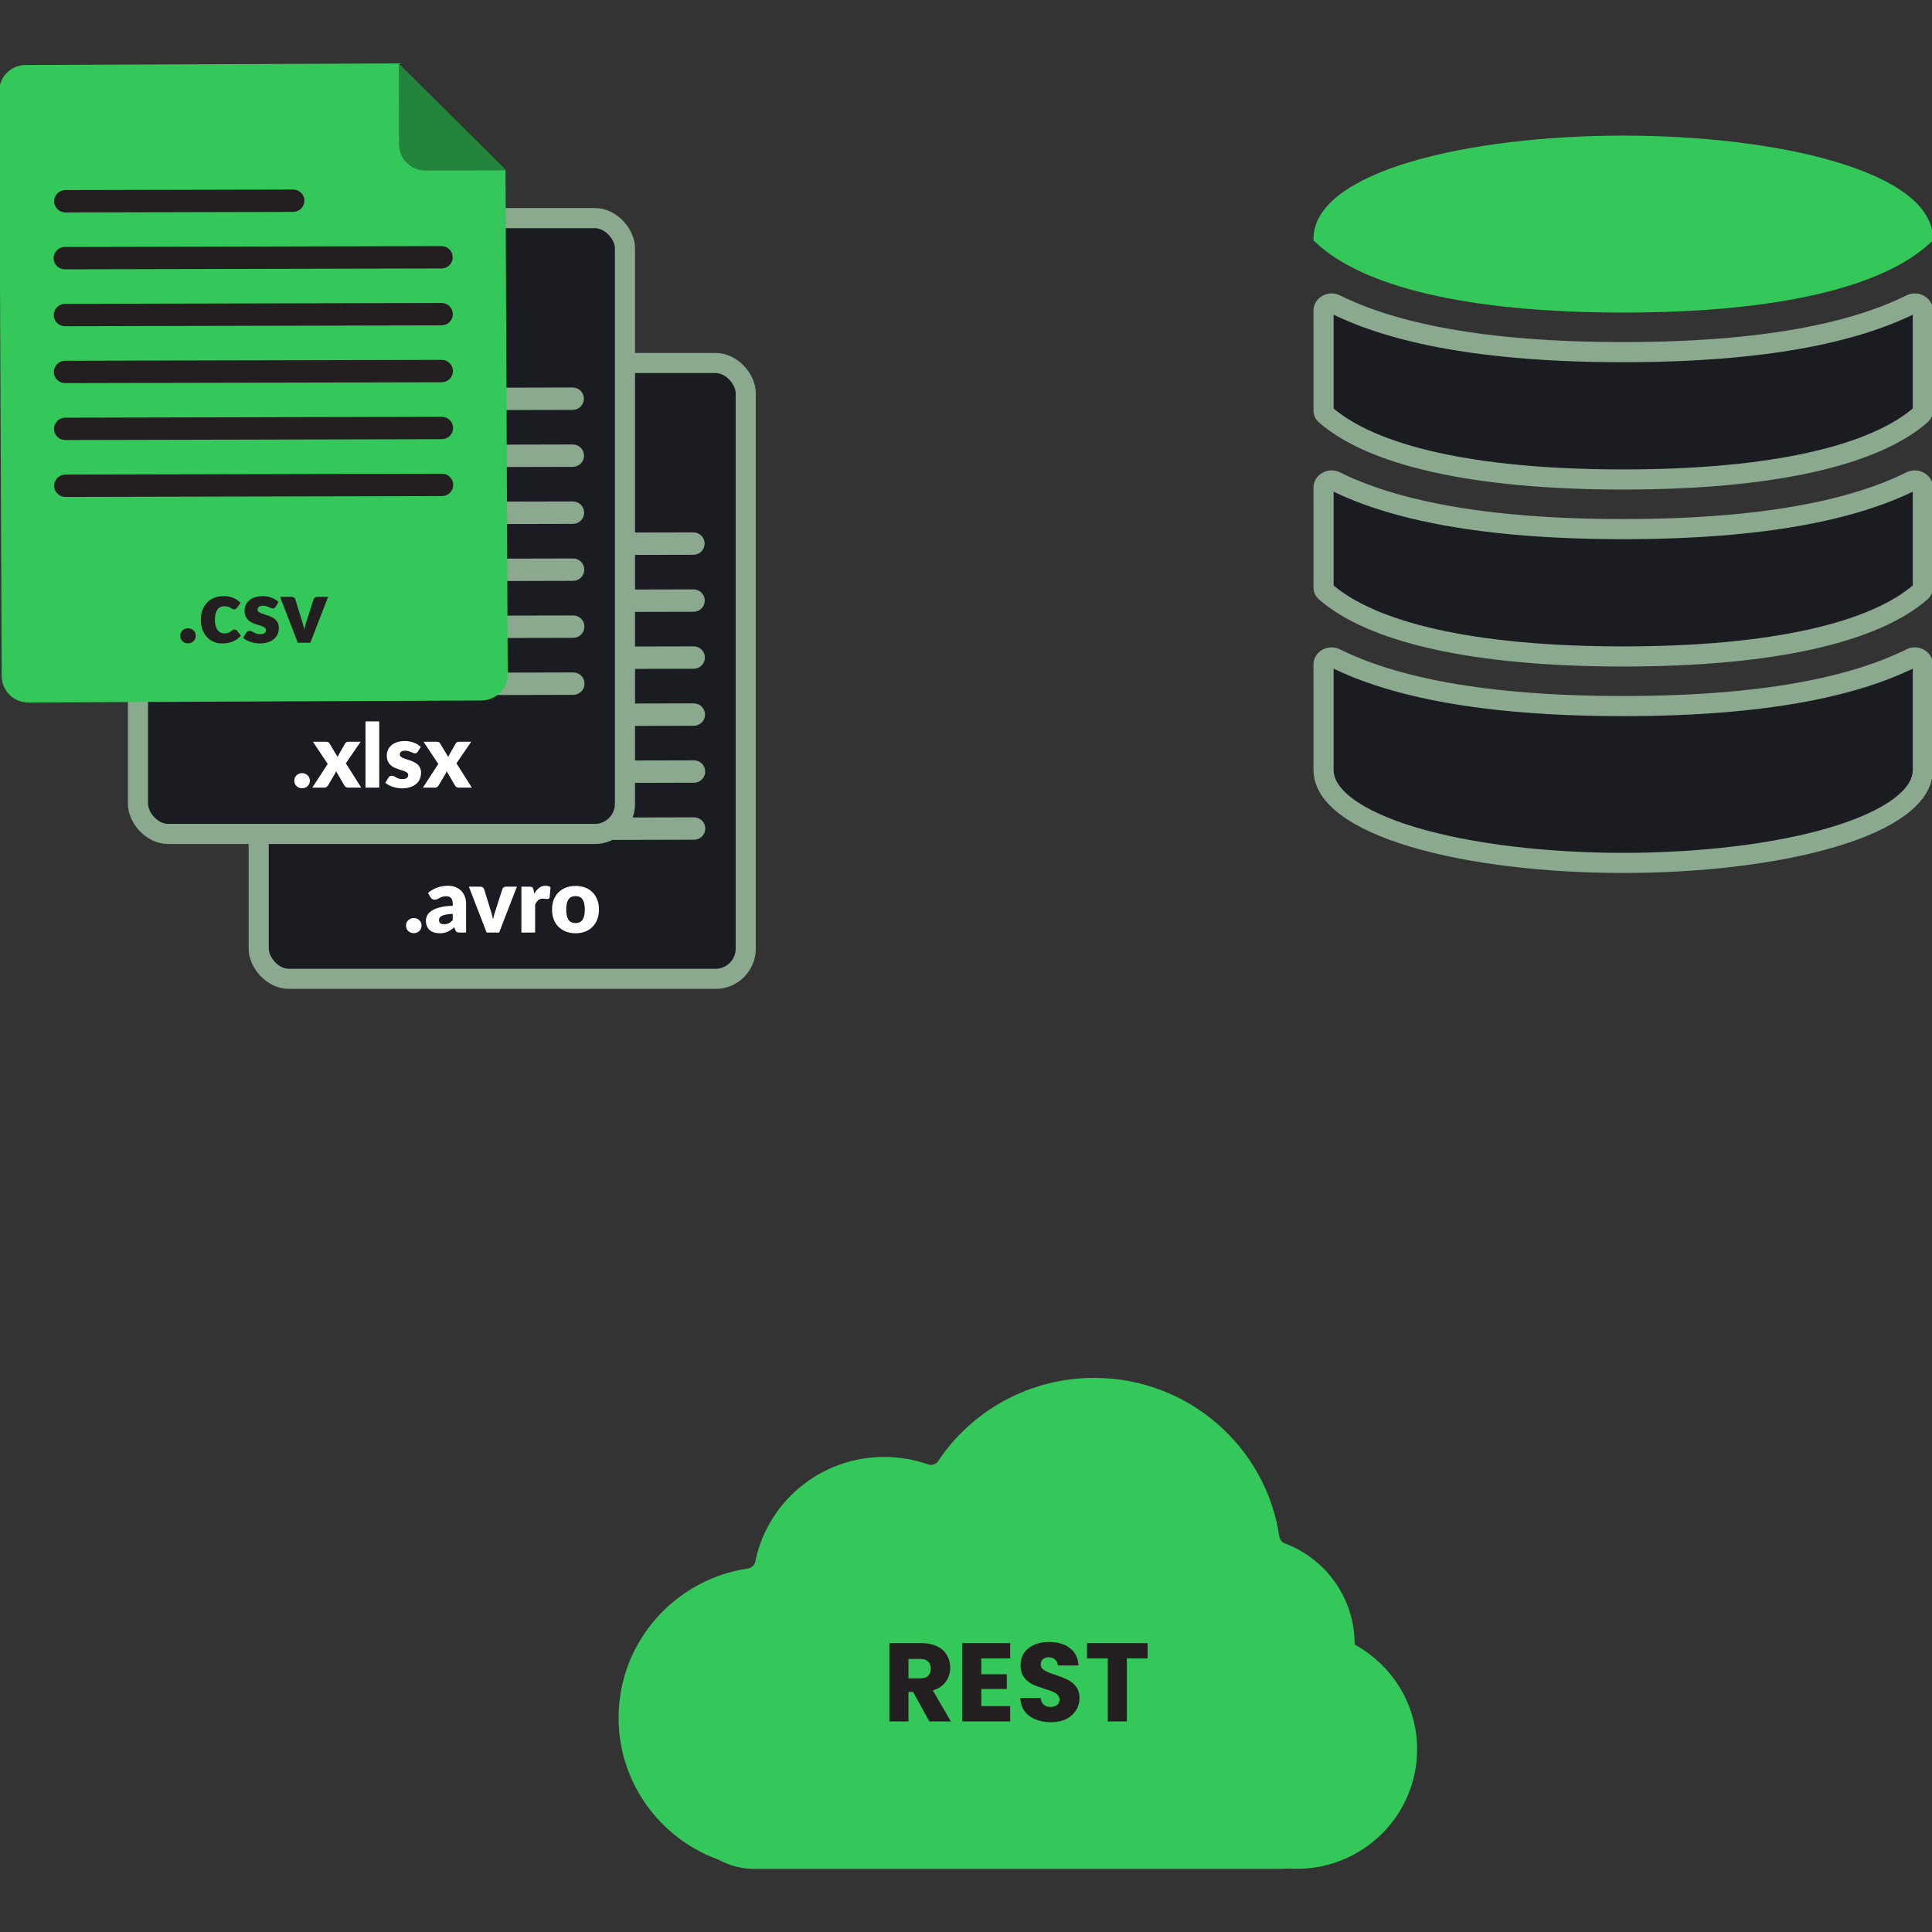 <svg width="240" height="240" viewBox="0 0 240 240" fill="none" xmlns="http://www.w3.org/2000/svg">
<rect x="0" y="0" width="240" height="240" fill="#333333" stroke="none"/>
<g clip-path="url(#clip0_6212_22075)">
<path d="M164.417 72.994V60.553C164.417 60.264 164.573 60 164.875 59.829C165.186 59.654 165.563 59.633 165.877 59.788C172.904 63.281 184.054 65.728 201.639 65.728C219.225 65.728 230.374 63.281 237.402 59.788C237.716 59.633 238.093 59.654 238.403 59.829C238.706 60 238.862 60.264 238.862 60.553V72.994C238.862 73.208 238.779 73.369 238.674 73.462C235.842 75.968 231.285 78.005 225.016 79.407C218.768 80.805 210.928 81.548 201.639 81.548C192.35 81.548 184.51 80.805 178.262 79.407C171.994 78.005 167.436 75.968 164.604 73.462C164.5 73.369 164.417 73.208 164.417 72.994Z" fill="#1B1C21" stroke="#8BA98F" stroke-width="2.5"/>
<path d="M164.417 95.621V82.537C164.417 82.248 164.573 81.983 164.875 81.813C165.186 81.637 165.563 81.616 165.877 81.772C172.904 85.264 184.054 87.711 201.639 87.711C219.225 87.711 230.374 85.264 237.402 81.772C237.716 81.616 238.093 81.637 238.403 81.813C238.706 81.983 238.862 82.248 238.862 82.537V95.621C238.862 97.187 237.976 98.713 236.035 100.18C234.091 101.65 231.234 102.937 227.688 103.993C220.612 106.101 211.123 107.195 201.639 107.195C192.156 107.195 182.667 106.101 175.59 103.993C172.045 102.937 169.188 101.65 167.243 100.18C165.302 98.713 164.417 97.187 164.417 95.621Z" fill="#1B1C21" stroke="#8BA98F" stroke-width="2.5"/>
<path d="M177.565 35.535C171.402 34.086 166.929 32.004 164.173 29.439C164.256 27.85 165.208 26.335 167.093 24.911C169.071 23.416 171.96 22.118 175.519 21.058C182.626 18.94 192.141 17.845 201.639 17.845C211.138 17.845 220.653 18.94 227.76 21.058C231.319 22.118 234.208 23.416 236.186 24.911C238.071 26.335 239.022 27.85 239.106 29.439C236.35 32.004 231.876 34.086 225.714 35.535C219.341 37.033 211.262 37.829 201.639 37.829C192.017 37.829 183.938 37.033 177.565 35.535Z" fill="#34C759" stroke="#34C759" stroke-width="2"/>
<path d="M164.417 51.01V38.569C164.417 38.28 164.573 38.016 164.875 37.845C165.186 37.669 165.563 37.648 165.877 37.804C172.904 41.296 184.054 43.743 201.639 43.743C219.225 43.743 230.374 41.296 237.402 37.804C237.716 37.648 238.093 37.669 238.403 37.845C238.706 38.016 238.862 38.28 238.862 38.569V51.01C238.862 51.224 238.779 51.385 238.674 51.477C235.842 53.983 231.285 56.021 225.016 57.423C218.768 58.821 210.928 59.564 201.639 59.564C192.35 59.564 184.51 58.821 178.262 57.423C171.994 56.021 167.436 53.983 164.604 51.477C164.5 51.385 164.417 51.224 164.417 51.01Z" fill="#1B1C21" stroke="#8BA98F" stroke-width="2.5"/>
<path d="M109.835 182.988L109.837 182.988C111.469 182.986 113.087 183.261 114.621 183.799C115.928 184.258 117.41 183.792 118.199 182.611C122.003 176.919 128.518 173.167 135.922 173.167C146.617 173.167 155.452 181 156.946 191.17C157.111 192.294 157.881 193.21 158.907 193.598C163.226 195.23 166.277 199.37 166.277 204.202C166.277 204.989 166.708 205.704 167.384 206.078C171.363 208.281 174.039 212.488 174.039 217.306C174.039 224.387 168.25 230.154 161.075 230.155C160.79 230.155 160.508 230.146 160.229 230.128C160.079 230.118 159.93 230.12 159.786 230.132C159.593 230.147 159.402 230.155 159.211 230.155H93.669H93.666C92.483 230.157 91.319 229.862 90.283 229.3C90.156 229.231 90.02 229.169 89.875 229.116C83.423 226.746 78.841 220.592 78.841 213.393C78.841 205 85.071 198.028 93.221 196.818C94.511 196.626 95.531 195.643 95.787 194.38C97.099 187.892 102.883 182.988 109.835 182.988Z" fill="#34C759" stroke="#34C759" stroke-width="4"/>
<path d="M115.447 213.845L113.423 210.171H112.854V213.845H110.483V204.112H114.462C115.23 204.112 115.881 204.246 116.417 204.514C116.963 204.782 117.369 205.152 117.637 205.623C117.905 206.085 118.039 206.603 118.039 207.176C118.039 207.823 117.855 208.401 117.485 208.909C117.124 209.417 116.588 209.778 115.877 209.99L118.123 213.845H115.447ZM112.854 208.493H114.324C114.758 208.493 115.082 208.387 115.294 208.174C115.516 207.962 115.627 207.661 115.627 207.273C115.627 206.903 115.516 206.612 115.294 206.4C115.082 206.187 114.758 206.081 114.324 206.081H112.854V208.493ZM121.898 206.011V207.98H125.073V209.81H121.898V211.945H125.489V213.845H119.528V204.112H125.489V206.011H121.898ZM130.55 213.942C129.838 213.942 129.2 213.826 128.637 213.595C128.073 213.364 127.62 213.022 127.278 212.569C126.945 212.116 126.77 211.571 126.751 210.933H129.274C129.311 211.294 129.436 211.571 129.649 211.765C129.861 211.95 130.139 212.042 130.481 212.042C130.832 212.042 131.109 211.964 131.312 211.807C131.516 211.64 131.617 211.414 131.617 211.127C131.617 210.887 131.534 210.688 131.368 210.531C131.211 210.374 131.012 210.245 130.772 210.143C130.541 210.041 130.208 209.926 129.773 209.796C129.145 209.602 128.632 209.408 128.235 209.214C127.837 209.02 127.495 208.733 127.209 208.355C126.922 207.976 126.779 207.481 126.779 206.871C126.779 205.965 127.107 205.258 127.763 204.75C128.419 204.232 129.274 203.973 130.328 203.973C131.4 203.973 132.264 204.232 132.921 204.75C133.577 205.258 133.928 205.97 133.974 206.885H131.409C131.391 206.571 131.275 206.326 131.063 206.15C130.85 205.965 130.578 205.873 130.245 205.873C129.958 205.873 129.727 205.951 129.552 206.109C129.376 206.256 129.288 206.474 129.288 206.76C129.288 207.074 129.436 207.319 129.732 207.495C130.028 207.671 130.49 207.86 131.118 208.063C131.747 208.276 132.255 208.479 132.643 208.673C133.041 208.867 133.383 209.149 133.669 209.519C133.956 209.889 134.099 210.365 134.099 210.947C134.099 211.502 133.956 212.005 133.669 212.458C133.392 212.911 132.985 213.272 132.449 213.54C131.913 213.808 131.28 213.942 130.55 213.942ZM142.56 204.112V206.011H139.981V213.845H137.61V206.011H135.031V204.112H142.56Z" fill="#231F20"/>
<rect x="32.138" y="45.095" width="60.5" height="76.5" rx="3.75" fill="#1B1C21"/>
<rect x="32.138" y="45.095" width="60.5" height="76.5" rx="3.75" stroke="#8BA98F" stroke-width="2.5"/>
<path d="M67.697 61.882L39.348 61.947C38.98 61.947 38.627 61.8 38.366 61.541C38.105 61.281 37.957 60.928 37.955 60.559C37.956 60.191 38.102 59.837 38.361 59.576C38.621 59.315 38.974 59.167 39.342 59.166L67.691 59.101C68.059 59.101 68.413 59.247 68.674 59.507C68.935 59.768 69.083 60.121 69.084 60.49C69.083 60.858 68.937 61.211 68.677 61.472C68.417 61.732 68.065 61.88 67.697 61.882Z" fill="#34C759"/>
<path d="M86.147 68.917L39.281 69.025C38.913 69.025 38.56 68.878 38.299 68.618C38.038 68.358 37.89 68.006 37.888 67.637C37.889 67.269 38.035 66.915 38.294 66.654C38.554 66.393 38.907 66.246 39.275 66.244L86.141 66.136C86.509 66.136 86.862 66.282 87.123 66.542C87.384 66.802 87.532 67.155 87.534 67.523C87.534 67.892 87.388 68.245 87.128 68.507C86.868 68.768 86.515 68.915 86.147 68.917Z" fill="#8BA98F"/>
<path d="M86.163 75.996L39.297 76.103C38.929 76.103 38.575 75.957 38.315 75.696C38.053 75.436 37.906 75.083 37.905 74.714C37.905 74.346 38.051 73.992 38.31 73.731C38.57 73.47 38.923 73.323 39.291 73.321L86.157 73.213C86.525 73.213 86.878 73.359 87.139 73.619C87.4 73.879 87.548 74.232 87.55 74.601C87.55 74.969 87.404 75.323 87.144 75.585C86.885 75.846 86.532 75.994 86.163 75.996Z" fill="#8BA98F"/>
<path d="M86.179 83.075L39.313 83.183C38.945 83.183 38.592 83.036 38.331 82.776C38.07 82.516 37.923 82.164 37.921 81.795C37.921 81.427 38.067 81.073 38.327 80.811C38.587 80.55 38.94 80.402 39.308 80.401L86.174 80.293C86.542 80.294 86.895 80.44 87.156 80.7C87.417 80.96 87.564 81.313 87.566 81.682C87.566 82.05 87.42 82.403 87.16 82.665C86.9 82.926 86.548 83.073 86.179 83.075Z" fill="#8BA98F"/>
<path d="M86.196 90.155L39.33 90.263C38.962 90.263 38.608 90.117 38.348 89.856C38.087 89.597 37.939 89.244 37.937 88.876C37.937 88.507 38.083 88.153 38.343 87.892C38.603 87.631 38.955 87.484 39.324 87.482L86.189 87.374C86.558 87.374 86.911 87.52 87.172 87.78C87.433 88.04 87.581 88.393 87.582 88.762C87.582 89.13 87.436 89.484 87.176 89.745C86.916 90.006 86.564 90.153 86.196 90.155Z" fill="#8BA98F"/>
<path d="M86.213 97.234L39.347 97.342C38.979 97.341 38.626 97.195 38.365 96.935C38.104 96.675 37.957 96.323 37.955 95.955C37.955 95.586 38.101 95.233 38.361 94.971C38.621 94.71 38.973 94.562 39.342 94.561L86.207 94.453C86.576 94.453 86.929 94.599 87.19 94.859C87.451 95.12 87.599 95.472 87.6 95.841C87.6 96.21 87.454 96.563 87.194 96.824C86.934 97.085 86.581 97.233 86.213 97.234Z" fill="#8BA98F"/>
<path d="M86.228 104.314L39.362 104.422C38.994 104.422 38.641 104.276 38.38 104.016C38.119 103.756 37.971 103.403 37.969 103.035C37.97 102.666 38.115 102.313 38.375 102.051C38.635 101.79 38.988 101.643 39.356 101.641L86.222 101.533C86.59 101.533 86.943 101.679 87.204 101.939C87.465 102.199 87.613 102.552 87.615 102.92C87.615 103.289 87.469 103.642 87.209 103.904C86.949 104.165 86.596 104.313 86.228 104.314Z" fill="#8BA98F"/>
<path d="M50.435 114.981C50.435 114.849 50.459 114.726 50.507 114.613C50.558 114.499 50.626 114.4 50.71 114.316C50.798 114.231 50.901 114.165 51.018 114.118C51.135 114.066 51.264 114.041 51.403 114.041C51.539 114.041 51.665 114.066 51.783 114.118C51.9 114.165 52.003 114.231 52.091 114.316C52.179 114.4 52.246 114.499 52.294 114.613C52.345 114.726 52.371 114.849 52.371 114.981C52.371 115.113 52.345 115.238 52.294 115.355C52.246 115.469 52.179 115.568 52.091 115.652C52.003 115.737 51.9 115.803 51.783 115.85C51.665 115.898 51.539 115.922 51.403 115.922C51.264 115.922 51.135 115.898 51.018 115.85C50.901 115.803 50.798 115.737 50.71 115.652C50.626 115.568 50.558 115.469 50.507 115.355C50.459 115.238 50.435 115.113 50.435 114.981ZM56.24 113.524C55.899 113.538 55.619 113.568 55.399 113.612C55.179 113.656 55.005 113.711 54.876 113.777C54.748 113.843 54.658 113.918 54.607 114.002C54.559 114.087 54.535 114.178 54.535 114.277C54.535 114.472 54.589 114.609 54.695 114.69C54.801 114.767 54.957 114.805 55.162 114.805C55.382 114.805 55.575 114.767 55.74 114.69C55.905 114.613 56.072 114.488 56.24 114.316V113.524ZM53.171 110.933C53.516 110.629 53.897 110.403 54.315 110.257C54.737 110.106 55.188 110.031 55.668 110.031C56.013 110.031 56.323 110.088 56.598 110.202C56.877 110.312 57.111 110.468 57.302 110.669C57.496 110.867 57.645 111.104 57.747 111.379C57.85 111.654 57.901 111.954 57.901 112.281V115.845H57.12C56.959 115.845 56.836 115.823 56.752 115.779C56.671 115.735 56.603 115.643 56.548 115.504L56.427 115.19C56.284 115.311 56.147 115.418 56.015 115.509C55.883 115.601 55.745 115.68 55.602 115.746C55.463 115.808 55.313 115.854 55.151 115.883C54.994 115.916 54.818 115.933 54.623 115.933C54.363 115.933 54.127 115.9 53.914 115.834C53.701 115.764 53.52 115.663 53.369 115.531C53.223 115.399 53.109 115.236 53.028 115.042C52.948 114.844 52.907 114.616 52.907 114.36C52.907 114.154 52.959 113.947 53.061 113.738C53.164 113.526 53.342 113.333 53.595 113.161C53.848 112.985 54.189 112.838 54.618 112.721C55.047 112.603 55.588 112.537 56.24 112.523V112.281C56.24 111.947 56.171 111.707 56.031 111.56C55.896 111.41 55.701 111.335 55.448 111.335C55.247 111.335 55.082 111.357 54.953 111.401C54.825 111.445 54.71 111.494 54.607 111.549C54.508 111.604 54.411 111.654 54.315 111.698C54.22 111.742 54.106 111.764 53.974 111.764C53.857 111.764 53.758 111.734 53.677 111.676C53.597 111.617 53.531 111.547 53.479 111.467L53.171 110.933ZM64.214 110.141L62.003 115.845H60.452L58.241 110.141H59.66C59.781 110.141 59.882 110.171 59.963 110.229C60.047 110.284 60.104 110.354 60.133 110.438L60.925 112.996C60.995 113.205 61.056 113.408 61.107 113.606C61.162 113.804 61.209 114.002 61.25 114.2C61.331 113.804 61.442 113.403 61.585 112.996L62.41 110.438C62.44 110.354 62.495 110.284 62.575 110.229C62.656 110.171 62.751 110.141 62.861 110.141H64.214ZM66.366 111.021C66.542 110.713 66.743 110.471 66.971 110.295C67.202 110.119 67.466 110.031 67.763 110.031C68.019 110.031 68.228 110.092 68.39 110.213L68.28 111.467C68.261 111.547 68.23 111.602 68.186 111.632C68.146 111.661 68.089 111.676 68.016 111.676C67.986 111.676 67.948 111.674 67.9 111.67C67.852 111.667 67.803 111.663 67.752 111.659C67.7 111.652 67.647 111.646 67.592 111.643C67.541 111.635 67.493 111.632 67.449 111.632C67.2 111.632 67 111.698 66.85 111.83C66.703 111.962 66.578 112.145 66.476 112.38V115.845H64.771V110.141H65.783C65.867 110.141 65.937 110.149 65.992 110.163C66.05 110.178 66.098 110.202 66.135 110.235C66.175 110.264 66.204 110.304 66.223 110.356C66.245 110.407 66.263 110.469 66.278 110.543L66.366 111.021ZM71.503 110.053C71.936 110.053 72.33 110.121 72.686 110.257C73.041 110.392 73.346 110.587 73.599 110.84C73.855 111.093 74.053 111.401 74.193 111.764C74.336 112.123 74.407 112.528 74.407 112.979C74.407 113.434 74.336 113.845 74.193 114.211C74.053 114.574 73.855 114.884 73.599 115.141C73.346 115.394 73.041 115.59 72.686 115.729C72.33 115.865 71.936 115.933 71.503 115.933C71.067 115.933 70.669 115.865 70.31 115.729C69.954 115.59 69.646 115.394 69.386 115.141C69.129 114.884 68.929 114.574 68.786 114.211C68.647 113.845 68.577 113.434 68.577 112.979C68.577 112.528 68.647 112.123 68.786 111.764C68.929 111.401 69.129 111.093 69.386 110.84C69.646 110.587 69.954 110.392 70.31 110.257C70.669 110.121 71.067 110.053 71.503 110.053ZM71.503 114.668C71.895 114.668 72.183 114.53 72.367 114.255C72.554 113.977 72.647 113.555 72.647 112.99C72.647 112.426 72.554 112.006 72.367 111.731C72.183 111.456 71.895 111.318 71.503 111.318C71.1 111.318 70.805 111.456 70.618 111.731C70.431 112.006 70.337 112.426 70.337 112.99C70.337 113.555 70.431 113.977 70.618 114.255C70.805 114.53 71.1 114.668 71.503 114.668Z" fill="white"/>
<rect x="17.138" y="27.095" width="60.5" height="76.5" rx="3.75" fill="#1B1C21"/>
<rect x="17.138" y="27.095" width="60.5" height="76.5" rx="3.75" stroke="#8BA98F" stroke-width="2.5"/>
<path d="M52.697 43.882L24.348 43.947C23.98 43.947 23.627 43.8 23.366 43.541C23.105 43.281 22.957 42.928 22.955 42.559C22.956 42.191 23.102 41.837 23.361 41.576C23.621 41.315 23.974 41.167 24.342 41.166L52.691 41.101C53.059 41.101 53.413 41.247 53.674 41.507C53.935 41.768 54.083 42.121 54.084 42.49C54.083 42.858 53.937 43.211 53.677 43.472C53.417 43.732 53.065 43.88 52.697 43.882Z" fill="#34C759"/>
<path d="M71.147 50.917L24.281 51.025C23.913 51.025 23.56 50.878 23.299 50.618C23.038 50.358 22.89 50.006 22.888 49.637C22.889 49.269 23.035 48.915 23.294 48.654C23.554 48.393 23.907 48.245 24.275 48.244L71.141 48.136C71.509 48.136 71.862 48.282 72.123 48.542C72.384 48.802 72.532 49.155 72.534 49.523C72.534 49.892 72.388 50.245 72.128 50.507C71.868 50.768 71.515 50.915 71.147 50.917Z" fill="#8BA98F"/>
<path d="M71.163 57.995L24.297 58.103C23.929 58.103 23.576 57.957 23.314 57.696C23.053 57.436 22.906 57.083 22.905 56.714C22.905 56.346 23.051 55.992 23.31 55.731C23.57 55.47 23.923 55.322 24.291 55.321L71.157 55.213C71.525 55.213 71.878 55.359 72.139 55.619C72.4 55.879 72.548 56.232 72.55 56.601C72.55 56.969 72.404 57.323 72.144 57.584C71.885 57.846 71.532 57.994 71.163 57.995Z" fill="#8BA98F"/>
<path d="M71.179 65.075L24.314 65.183C23.945 65.183 23.592 65.036 23.331 64.776C23.07 64.516 22.923 64.164 22.921 63.795C22.921 63.426 23.067 63.073 23.327 62.811C23.587 62.55 23.94 62.402 24.308 62.401L71.174 62.293C71.542 62.294 71.895 62.44 72.156 62.7C72.417 62.96 72.564 63.313 72.566 63.682C72.566 64.05 72.42 64.403 72.16 64.665C71.9 64.926 71.548 65.073 71.179 65.075Z" fill="#8BA98F"/>
<path d="M71.196 72.155L24.33 72.263C23.962 72.263 23.608 72.117 23.348 71.856C23.087 71.597 22.939 71.244 22.937 70.876C22.937 70.507 23.083 70.153 23.343 69.892C23.603 69.631 23.955 69.484 24.323 69.482L71.189 69.374C71.558 69.374 71.911 69.52 72.172 69.78C72.433 70.04 72.581 70.393 72.582 70.762C72.582 71.13 72.436 71.484 72.176 71.745C71.916 72.006 71.564 72.153 71.196 72.155Z" fill="#8BA98F"/>
<path d="M71.213 79.234L24.347 79.342C23.979 79.341 23.626 79.195 23.365 78.935C23.104 78.675 22.957 78.323 22.955 77.955C22.955 77.586 23.101 77.233 23.361 76.971C23.621 76.71 23.973 76.562 24.341 76.561L71.207 76.453C71.576 76.453 71.929 76.599 72.19 76.859C72.451 77.12 72.599 77.472 72.6 77.841C72.6 78.21 72.454 78.563 72.194 78.824C71.934 79.085 71.581 79.233 71.213 79.234Z" fill="#8BA98F"/>
<path d="M71.228 86.314L24.362 86.422C23.994 86.422 23.641 86.276 23.38 86.016C23.119 85.756 22.971 85.403 22.97 85.035C22.97 84.666 23.116 84.313 23.375 84.051C23.635 83.79 23.988 83.642 24.356 83.641L71.222 83.533C71.59 83.533 71.943 83.68 72.204 83.939C72.465 84.199 72.613 84.552 72.615 84.921C72.615 85.289 72.469 85.642 72.209 85.904C71.949 86.165 71.596 86.313 71.228 86.314Z" fill="#8BA98F"/>
<path d="M36.558 96.981C36.558 96.849 36.581 96.726 36.629 96.613C36.681 96.499 36.748 96.4 36.833 96.316C36.921 96.231 37.023 96.165 37.141 96.118C37.258 96.066 37.386 96.041 37.526 96.041C37.661 96.041 37.788 96.066 37.905 96.118C38.023 96.165 38.125 96.231 38.213 96.316C38.301 96.4 38.369 96.499 38.417 96.613C38.468 96.726 38.494 96.849 38.494 96.981C38.494 97.113 38.468 97.238 38.417 97.355C38.369 97.469 38.301 97.568 38.213 97.652C38.125 97.737 38.023 97.803 37.905 97.85C37.788 97.898 37.661 97.922 37.526 97.922C37.386 97.922 37.258 97.898 37.141 97.85C37.023 97.803 36.921 97.737 36.833 97.652C36.748 97.568 36.681 97.469 36.629 97.355C36.581 97.238 36.558 97.113 36.558 96.981ZM44.877 97.845H43.237C43.117 97.845 43.017 97.815 42.941 97.757C42.867 97.698 42.809 97.628 42.764 97.548L41.747 95.799C41.729 95.861 41.707 95.92 41.681 95.975C41.655 96.03 41.628 96.081 41.599 96.129L40.763 97.548C40.711 97.621 40.651 97.689 40.581 97.751C40.511 97.814 40.422 97.845 40.312 97.845H38.794L40.708 94.897L38.87 92.141H40.51C40.63 92.141 40.718 92.158 40.773 92.191C40.832 92.22 40.883 92.271 40.928 92.345L41.945 94.033C41.967 93.967 41.995 93.903 42.028 93.841C42.06 93.775 42.097 93.709 42.138 93.643L42.864 92.372C42.915 92.292 42.968 92.233 43.023 92.196C43.082 92.16 43.153 92.141 43.237 92.141H44.8L42.962 94.82L44.877 97.845ZM47.109 89.611V97.845H45.404V89.611H47.109ZM51.886 93.39C51.842 93.459 51.794 93.509 51.743 93.538C51.695 93.568 51.633 93.582 51.556 93.582C51.475 93.582 51.394 93.566 51.314 93.533C51.233 93.496 51.145 93.458 51.05 93.417C50.958 93.377 50.854 93.34 50.736 93.307C50.619 93.271 50.485 93.252 50.335 93.252C50.118 93.252 49.952 93.294 49.834 93.379C49.721 93.459 49.664 93.573 49.664 93.72C49.664 93.826 49.7 93.914 49.774 93.984C49.851 94.053 49.952 94.116 50.076 94.171C50.201 94.222 50.342 94.272 50.5 94.319C50.657 94.367 50.819 94.42 50.984 94.479C51.149 94.537 51.31 94.607 51.468 94.688C51.625 94.765 51.767 94.862 51.891 94.979C52.016 95.093 52.115 95.232 52.188 95.397C52.265 95.562 52.304 95.76 52.304 95.991C52.304 96.274 52.252 96.534 52.15 96.772C52.047 97.011 51.893 97.216 51.688 97.388C51.486 97.561 51.235 97.694 50.934 97.79C50.637 97.885 50.294 97.933 49.906 97.933C49.711 97.933 49.517 97.914 49.323 97.878C49.128 97.841 48.94 97.792 48.756 97.729C48.577 97.667 48.41 97.594 48.256 97.509C48.102 97.421 47.97 97.328 47.86 97.229L48.256 96.602C48.3 96.528 48.355 96.472 48.421 96.431C48.49 96.387 48.578 96.365 48.685 96.365C48.784 96.365 48.872 96.387 48.949 96.431C49.029 96.475 49.116 96.523 49.207 96.574C49.299 96.626 49.405 96.673 49.526 96.717C49.651 96.761 49.807 96.783 49.994 96.783C50.126 96.783 50.238 96.77 50.329 96.745C50.421 96.715 50.494 96.677 50.549 96.629C50.604 96.582 50.645 96.528 50.67 96.47C50.696 96.411 50.709 96.351 50.709 96.288C50.709 96.175 50.67 96.081 50.593 96.008C50.516 95.934 50.415 95.872 50.291 95.821C50.166 95.766 50.023 95.716 49.862 95.672C49.704 95.625 49.543 95.571 49.378 95.513C49.213 95.454 49.05 95.384 48.888 95.304C48.731 95.219 48.589 95.115 48.465 94.99C48.34 94.862 48.239 94.706 48.162 94.523C48.085 94.339 48.047 94.118 48.047 93.857C48.047 93.615 48.093 93.386 48.184 93.17C48.28 92.95 48.421 92.757 48.608 92.592C48.795 92.427 49.029 92.297 49.312 92.202C49.594 92.103 49.924 92.053 50.302 92.053C50.507 92.053 50.705 92.072 50.896 92.108C51.09 92.145 51.272 92.196 51.44 92.262C51.609 92.328 51.763 92.407 51.902 92.499C52.042 92.587 52.164 92.684 52.271 92.79L51.886 93.39ZM58.616 97.845H56.977C56.856 97.845 56.757 97.815 56.68 97.757C56.606 97.698 56.548 97.628 56.504 97.548L55.486 95.799C55.468 95.861 55.446 95.92 55.42 95.975C55.395 96.03 55.367 96.081 55.338 96.129L54.502 97.548C54.45 97.621 54.39 97.689 54.32 97.751C54.251 97.814 54.161 97.845 54.051 97.845H52.533L54.447 94.897L52.61 92.141H54.249C54.37 92.141 54.458 92.158 54.513 92.191C54.571 92.22 54.623 92.271 54.667 92.345L55.684 94.033C55.706 93.967 55.734 93.903 55.767 93.841C55.8 93.775 55.836 93.709 55.877 93.643L56.603 92.372C56.654 92.292 56.707 92.233 56.762 92.196C56.821 92.16 56.892 92.141 56.977 92.141H58.539L56.702 94.82L58.616 97.845Z" fill="white"/>
<path d="M49.457 7.873L3.164 8.075C2.733 8.077 2.306 8.164 1.909 8.331C1.511 8.497 1.15 8.741 0.847 9.047C0.543 9.354 0.303 9.717 0.14 10.116C-0.023 10.515 -0.106 10.943 -0.105 11.374L0.213 83.995C0.215 84.427 0.301 84.853 0.468 85.251C0.635 85.649 0.878 86.01 1.184 86.314C1.49 86.617 1.853 86.858 2.252 87.021C2.652 87.184 3.079 87.267 3.51 87.266L59.802 87.02C60.673 87.016 61.507 86.666 62.12 86.048C62.733 85.429 63.075 84.592 63.071 83.721L62.798 21.105L49.457 7.873Z" fill="#34C759"/>
<path d="M49.562 17.912C49.564 18.783 49.912 19.618 50.529 20.232C51.146 20.847 51.982 21.191 52.853 21.189L62.851 21.166L49.539 7.908L49.562 17.912Z" fill="#22853B"/>
<path d="M36.427 26.323L8.117 26.388C7.75 26.388 7.397 26.242 7.136 25.982C6.875 25.723 6.728 25.37 6.726 25.002C6.727 24.634 6.872 24.282 7.132 24.021C7.391 23.76 7.743 23.613 8.111 23.611L36.421 23.546C36.789 23.546 37.142 23.692 37.403 23.952C37.663 24.212 37.81 24.565 37.812 24.933C37.811 25.301 37.665 25.653 37.405 25.914C37.146 26.174 36.794 26.321 36.427 26.323Z" fill="#231F20"/>
<path d="M54.851 33.349L8.05 33.456C7.683 33.456 7.33 33.31 7.069 33.05C6.809 32.791 6.662 32.438 6.66 32.071C6.66 31.703 6.806 31.35 7.065 31.089C7.324 30.828 7.676 30.681 8.044 30.679L54.845 30.571C55.212 30.572 55.565 30.718 55.826 30.977C56.087 31.237 56.234 31.589 56.236 31.957C56.236 32.325 56.09 32.678 55.83 32.939C55.571 33.199 55.219 33.347 54.851 33.349Z" fill="#231F20"/>
<path d="M54.867 40.417L8.067 40.525C7.699 40.525 7.346 40.379 7.085 40.118C6.825 39.859 6.677 39.506 6.676 39.138C6.676 38.77 6.822 38.417 7.081 38.156C7.34 37.895 7.693 37.748 8.06 37.746L54.861 37.639C55.229 37.639 55.581 37.785 55.842 38.044C56.103 38.304 56.25 38.656 56.252 39.024C56.252 39.392 56.107 39.746 55.847 40.007C55.587 40.268 55.235 40.415 54.867 40.417Z" fill="#231F20"/>
<path d="M54.883 47.485L8.083 47.593C7.715 47.592 7.362 47.446 7.102 47.187C6.841 46.927 6.694 46.575 6.692 46.207C6.692 45.839 6.838 45.486 7.097 45.225C7.357 44.964 7.709 44.816 8.077 44.815L54.878 44.707C55.246 44.708 55.598 44.854 55.859 45.114C56.119 45.373 56.266 45.726 56.268 46.094C56.268 46.462 56.122 46.814 55.862 47.075C55.603 47.336 55.251 47.483 54.883 47.485Z" fill="#231F20"/>
<path d="M54.9 54.556L8.099 54.663C7.731 54.663 7.379 54.517 7.118 54.257C6.858 53.998 6.71 53.645 6.708 53.278C6.708 52.91 6.854 52.557 7.113 52.296C7.373 52.035 7.725 51.888 8.093 51.886L54.893 51.778C55.261 51.779 55.614 51.924 55.875 52.184C56.135 52.444 56.283 52.796 56.285 53.164C56.284 53.532 56.138 53.885 55.879 54.145C55.619 54.406 55.267 54.554 54.9 54.556Z" fill="#231F20"/>
<path d="M54.917 61.624L8.116 61.731C7.749 61.731 7.396 61.585 7.136 61.325C6.875 61.066 6.728 60.714 6.726 60.346C6.726 59.978 6.872 59.625 7.131 59.364C7.391 59.103 7.743 58.956 8.111 58.954L54.911 58.847C55.279 58.847 55.632 58.993 55.893 59.252C56.153 59.512 56.301 59.864 56.303 60.232C56.302 60.6 56.156 60.953 55.897 61.214C55.637 61.475 55.285 61.622 54.917 61.624Z" fill="#231F20"/>
<path d="M22.384 78.981C22.384 78.849 22.408 78.726 22.455 78.613C22.507 78.499 22.574 78.4 22.659 78.316C22.747 78.231 22.849 78.165 22.967 78.118C23.084 78.066 23.212 78.041 23.352 78.041C23.487 78.041 23.614 78.066 23.731 78.118C23.849 78.165 23.951 78.231 24.039 78.316C24.127 78.4 24.195 78.499 24.243 78.613C24.294 78.726 24.32 78.849 24.32 78.981C24.32 79.113 24.294 79.238 24.243 79.355C24.195 79.469 24.127 79.568 24.039 79.652C23.951 79.737 23.849 79.803 23.731 79.85C23.614 79.898 23.487 79.922 23.352 79.922C23.212 79.922 23.084 79.898 22.967 79.85C22.849 79.803 22.747 79.737 22.659 79.652C22.574 79.568 22.507 79.469 22.455 79.355C22.408 79.238 22.384 79.113 22.384 78.981ZM29.438 75.494C29.386 75.557 29.337 75.606 29.289 75.643C29.241 75.679 29.174 75.698 29.086 75.698C29.001 75.698 28.924 75.678 28.855 75.637C28.789 75.597 28.713 75.553 28.629 75.505C28.545 75.454 28.446 75.408 28.332 75.368C28.218 75.327 28.077 75.307 27.909 75.307C27.7 75.307 27.518 75.346 27.364 75.423C27.214 75.5 27.089 75.61 26.99 75.753C26.891 75.896 26.818 76.072 26.77 76.281C26.722 76.486 26.699 76.719 26.699 76.979C26.699 77.526 26.803 77.945 27.012 78.239C27.225 78.532 27.516 78.679 27.887 78.679C28.085 78.679 28.24 78.655 28.354 78.607C28.471 78.556 28.57 78.501 28.651 78.442C28.732 78.38 28.805 78.323 28.871 78.272C28.941 78.22 29.027 78.195 29.13 78.195C29.265 78.195 29.368 78.244 29.438 78.343L29.933 78.954C29.757 79.155 29.571 79.32 29.377 79.449C29.183 79.573 28.983 79.672 28.778 79.746C28.576 79.815 28.372 79.863 28.167 79.889C27.962 79.918 27.762 79.933 27.568 79.933C27.219 79.933 26.886 79.867 26.567 79.735C26.251 79.603 25.973 79.412 25.731 79.163C25.492 78.91 25.302 78.6 25.159 78.233C25.019 77.867 24.95 77.449 24.95 76.979C24.95 76.569 25.01 76.185 25.131 75.83C25.256 75.47 25.437 75.161 25.676 74.9C25.918 74.636 26.215 74.429 26.567 74.279C26.922 74.128 27.333 74.053 27.799 74.053C28.246 74.053 28.638 74.125 28.976 74.268C29.313 74.411 29.617 74.62 29.889 74.895L29.438 75.494ZM34.221 75.39C34.177 75.459 34.129 75.509 34.078 75.538C34.03 75.568 33.968 75.582 33.891 75.582C33.81 75.582 33.729 75.566 33.649 75.533C33.568 75.496 33.48 75.458 33.385 75.417C33.293 75.377 33.189 75.34 33.071 75.307C32.954 75.271 32.82 75.252 32.67 75.252C32.453 75.252 32.287 75.294 32.169 75.379C32.056 75.459 31.999 75.573 31.999 75.72C31.999 75.826 32.035 75.914 32.109 75.984C32.186 76.053 32.287 76.116 32.411 76.171C32.536 76.222 32.677 76.272 32.835 76.319C32.992 76.367 33.154 76.42 33.319 76.479C33.484 76.537 33.645 76.607 33.803 76.688C33.96 76.765 34.102 76.862 34.226 76.979C34.351 77.093 34.45 77.232 34.523 77.397C34.6 77.562 34.639 77.76 34.639 77.991C34.639 78.274 34.587 78.534 34.485 78.772C34.382 79.011 34.228 79.216 34.023 79.388C33.821 79.561 33.57 79.694 33.269 79.79C32.972 79.885 32.629 79.933 32.241 79.933C32.046 79.933 31.852 79.914 31.658 79.878C31.463 79.841 31.275 79.792 31.091 79.729C30.912 79.667 30.745 79.594 30.591 79.509C30.437 79.421 30.305 79.328 30.195 79.229L30.591 78.602C30.635 78.528 30.69 78.472 30.756 78.431C30.825 78.387 30.913 78.365 31.02 78.365C31.119 78.365 31.207 78.387 31.284 78.431C31.364 78.475 31.451 78.523 31.542 78.574C31.634 78.626 31.74 78.673 31.861 78.717C31.986 78.761 32.142 78.783 32.329 78.783C32.461 78.783 32.573 78.77 32.664 78.745C32.756 78.715 32.829 78.677 32.884 78.629C32.939 78.582 32.98 78.528 33.005 78.47C33.031 78.411 33.044 78.351 33.044 78.288C33.044 78.175 33.005 78.081 32.928 78.008C32.851 77.934 32.75 77.872 32.626 77.821C32.501 77.766 32.358 77.716 32.197 77.672C32.039 77.625 31.878 77.571 31.713 77.513C31.548 77.454 31.385 77.384 31.223 77.304C31.066 77.219 30.924 77.115 30.8 76.99C30.675 76.862 30.574 76.706 30.497 76.523C30.42 76.339 30.382 76.118 30.382 75.857C30.382 75.615 30.428 75.386 30.519 75.17C30.615 74.95 30.756 74.757 30.943 74.592C31.13 74.427 31.364 74.297 31.647 74.202C31.929 74.103 32.259 74.053 32.637 74.053C32.842 74.053 33.04 74.072 33.231 74.108C33.425 74.145 33.607 74.196 33.775 74.262C33.944 74.328 34.098 74.407 34.237 74.499C34.377 74.587 34.499 74.684 34.606 74.79L34.221 75.39ZM40.761 74.141L38.55 79.845H36.999L34.788 74.141H36.207C36.328 74.141 36.429 74.171 36.509 74.229C36.594 74.284 36.65 74.354 36.68 74.438L37.472 76.996C37.541 77.205 37.602 77.408 37.653 77.606C37.708 77.804 37.756 78.002 37.796 78.2C37.877 77.804 37.989 77.403 38.132 76.996L38.957 74.438C38.986 74.354 39.041 74.284 39.122 74.229C39.202 74.171 39.298 74.141 39.408 74.141H40.761Z" fill="#231F20"/>
</g>
<defs>
<clipPath id="clip0_6212_22075">
<rect width="240" height="240" fill="white"/>
</clipPath>
</defs>
</svg>
